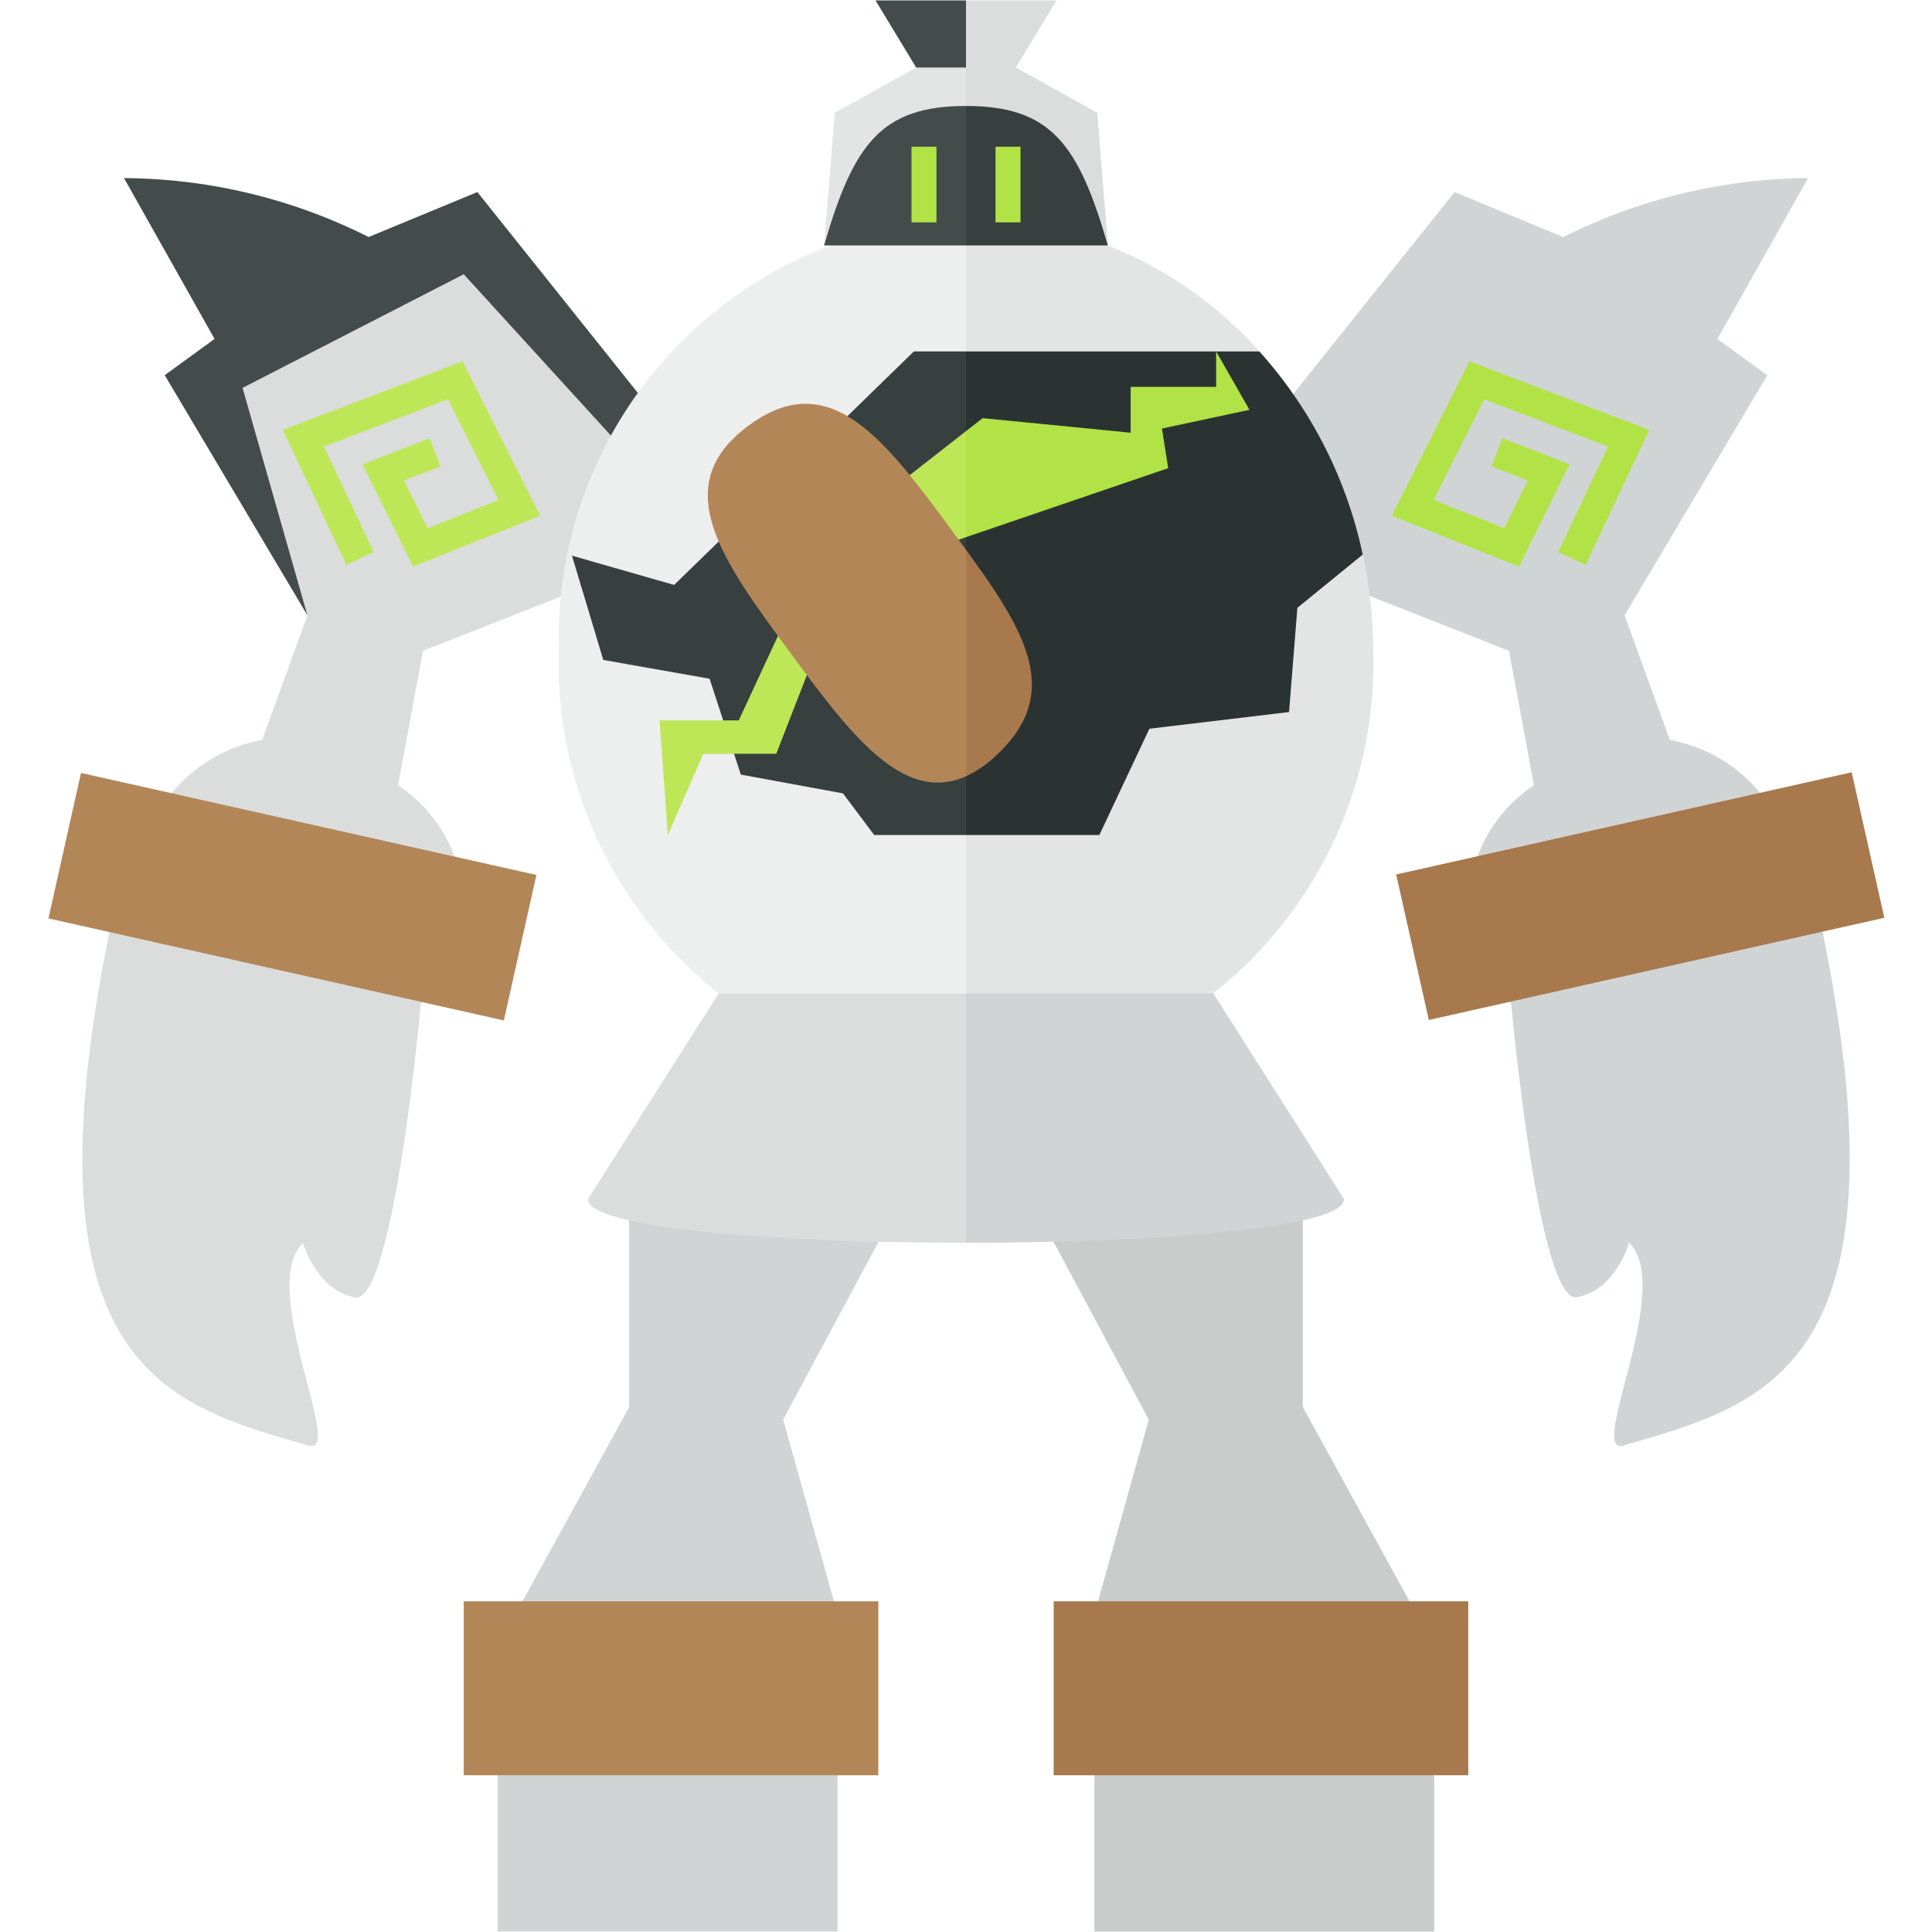 <svg xmlns="http://www.w3.org/2000/svg" viewBox="0 0 32 32"><title>623-golurk-shiny</title><path d="M29.459,13.607a2.511,2.511,0,0,0-1.801-1.351L26.908,10.192l2.364-3.977-.826-.6,1.501-2.664a9.119,9.119,0,0,0-4.052.976L24.093,3.181,21.129,6.89,22.262,9.704l2.732,1.076.413,2.226a2.439,2.439,0,0,0-1.088,2.026l.713,1.613s.45,4.953,1.088,4.84.863-.901.863-.901c.777.759-.788,3.677-.037,3.34,2.383-.677,4.75-1.38,3.189-8.743Z" style="fill:#d1d4d4"/><rect x="23.292" y="13.617" width="7.73" height="2.469" transform="matrix(0.976, -0.219, 0.219, 0.976, -2.59, 6.295)" style="fill:#a7794c"/><path d="M21.489,10.068,21.351,11.794l-2.313.276-.829,1.761H16v4.112a6.963,6.963,0,0,0,6.745-7.162A7.59,7.59,0,0,0,22.571,9.185Z" style="fill:#e3e5e5"/><path d="M16,3.618V5.821h4.859A6.54,6.54,0,0,0,16,3.618Z" style="fill:#e3e5e5"/><path d="M19.038,12.07l2.313-.276.138-1.726,1.082-.883a7.283,7.283,0,0,0-1.712-3.364H16v8.01h2.209Z" style="fill:#2b3332"/><rect x="18.127" y="28.803" width="5.628" height="3.189" style="fill:#c8cccb"/><polygon points="21.579 19.873 17.077 19.873 19.028 23.513 18.127 26.739 23.568 26.927 21.579 23.306 21.579 19.873" style="fill:#c8cccb"/><rect x="17.452" y="26.523" width="6.867" height="2.881" style="fill:#a7794c"/><path d="M22.262,19.862l-2.165-3.407H16v4.13C19.14,20.583,22.262,20.342,22.262,19.862Z" style="fill:#d1d4d4"/><polyline points="24.793 7.492 25.652 7.825 25.036 9.068 23.399 8.412 24.46 6.299 26.976 7.259 26.036 9.25" style="fill:none;stroke:#b1e346;stroke-miterlimit:10;stroke-width:0.5px"/><path d="M18.351,4.065l-.177-2.197-1.348-.749H16v.637C17.412,1.755,17.865,2.394,18.351,4.065Z" style="fill:#dadddc"/><polygon points="17.499 0.007 16 0.007 16 1.119 16.825 1.119 17.499 0.007" style="fill:#dadddc"/><path d="M16,1.755V4.065h2.35C17.865,2.394,17.412,1.755,16,1.755Z" style="fill:#373f3f"/><rect x="16.489" y="2.43" width="0.414" height="1.253" style="fill:#b1e346"/><path d="M4.018,6.425l1.074,3.767L4.342,12.256A2.511,2.511,0,0,0,2.541,13.607l-.675,1.576c-1.561,7.363.806,8.066,3.189,8.743.75.338-.814-2.581-.037-3.34,0,0,.225.788.863.901S6.968,16.646,6.968,16.646l.713-1.613A2.439,2.439,0,0,0,6.593,13.006L7.006,10.78,9.738,9.704l.812-2.017L7.681,4.543Z" style="fill:#dadddc"/><path d="M7.907,3.181l-1.801.745a9.119,9.119,0,0,0-4.052-.976L3.554,5.614l-.826.6L5.092,10.192,4.018,6.425,7.681,4.543l2.868,3.144.321-.797Z" style="fill:#434c4b"/><rect x="3.609" y="10.987" width="2.469" height="7.73" transform="translate(-10.708 16.332) rotate(-77.375)" style="fill:#b38658"/><path d="M9.255,10.78A6.963,6.963,0,0,0,16,17.943V13.831H14.48l-.518-.69-1.692-.311-.518-1.588-1.761-.311L9.474,9.204l1.692.484,3.971-3.867H16V3.618A6.963,6.963,0,0,0,9.255,10.78Z" style="fill:#edeeee"/><polygon points="15.136 5.821 11.166 9.688 9.474 9.204 9.992 10.931 11.753 11.242 12.27 12.83 13.962 13.141 14.48 13.831 16 13.831 16 12.963 16 7.141 16 5.821 15.136 5.821" style="fill:#373f3f"/><rect x="8.244" y="28.803" width="5.628" height="3.189" style="fill:#d1d4d4"/><polygon points="10.421 19.873 14.923 19.873 12.972 23.513 13.873 26.739 8.432 26.927 10.421 23.306 10.421 19.873" style="fill:#d1d4d4"/><rect x="7.681" y="26.523" width="6.867" height="2.881" style="fill:#b38658"/><path d="M9.738,19.862l2.165-3.407H16v4.13C12.86,20.583,9.738,20.342,9.738,19.862Z" style="fill:#dadddc"/><polyline points="7.207 7.492 6.348 7.825 6.964 9.068 8.601 8.412 7.54 6.299 5.024 7.259 5.964 9.25" style="fill:none;stroke:#bee758;stroke-miterlimit:10;stroke-width:0.5px"/><path d="M13.649,4.065l.177-2.197,1.348-.749H16v.637C14.588,1.755,14.135,2.394,13.649,4.065Z" style="fill:#e3e5e5"/><polygon points="14.501 0.007 16 0.007 16 1.119 15.175 1.119 14.501 0.007" style="fill:#434c4b"/><path d="M16,1.755V4.065H13.649C14.135,2.394,14.588,1.755,16,1.755Z" style="fill:#434c4b"/><rect x="15.097" y="2.43" width="0.414" height="1.253" style="fill:#b1e346"/><polygon points="13.582 9.032 12.236 11.932 10.924 11.932 11.062 13.831 11.649 12.485 12.857 12.485 13.651 10.447 14.998 9.239 16 8.897 16 7.141 13.582 9.032" style="fill:#bee758"/><polygon points="19.245 7.098 20.695 6.788 20.143 5.821 20.143 6.408 18.727 6.408 18.727 7.167 16.276 6.926 16 7.141 16 8.897 19.349 7.754 19.245 7.098" style="fill:#b1e346"/><path d="M16,9.107v3.751a1.817,1.817,0,0,0,.457-.306C17.629,11.507,16.996,10.471,16,9.107Z" style="fill:#a7794c"/><path d="M15.779,8.804c-1.12-1.52-2.028-2.752-3.379-1.756-1.351.995-.443,2.227.678,3.747.981,1.331,1.87,2.537,2.922,2.062V9.107C15.927,9.006,15.856,8.908,15.779,8.804Z" style="fill:#b38658"/></svg>